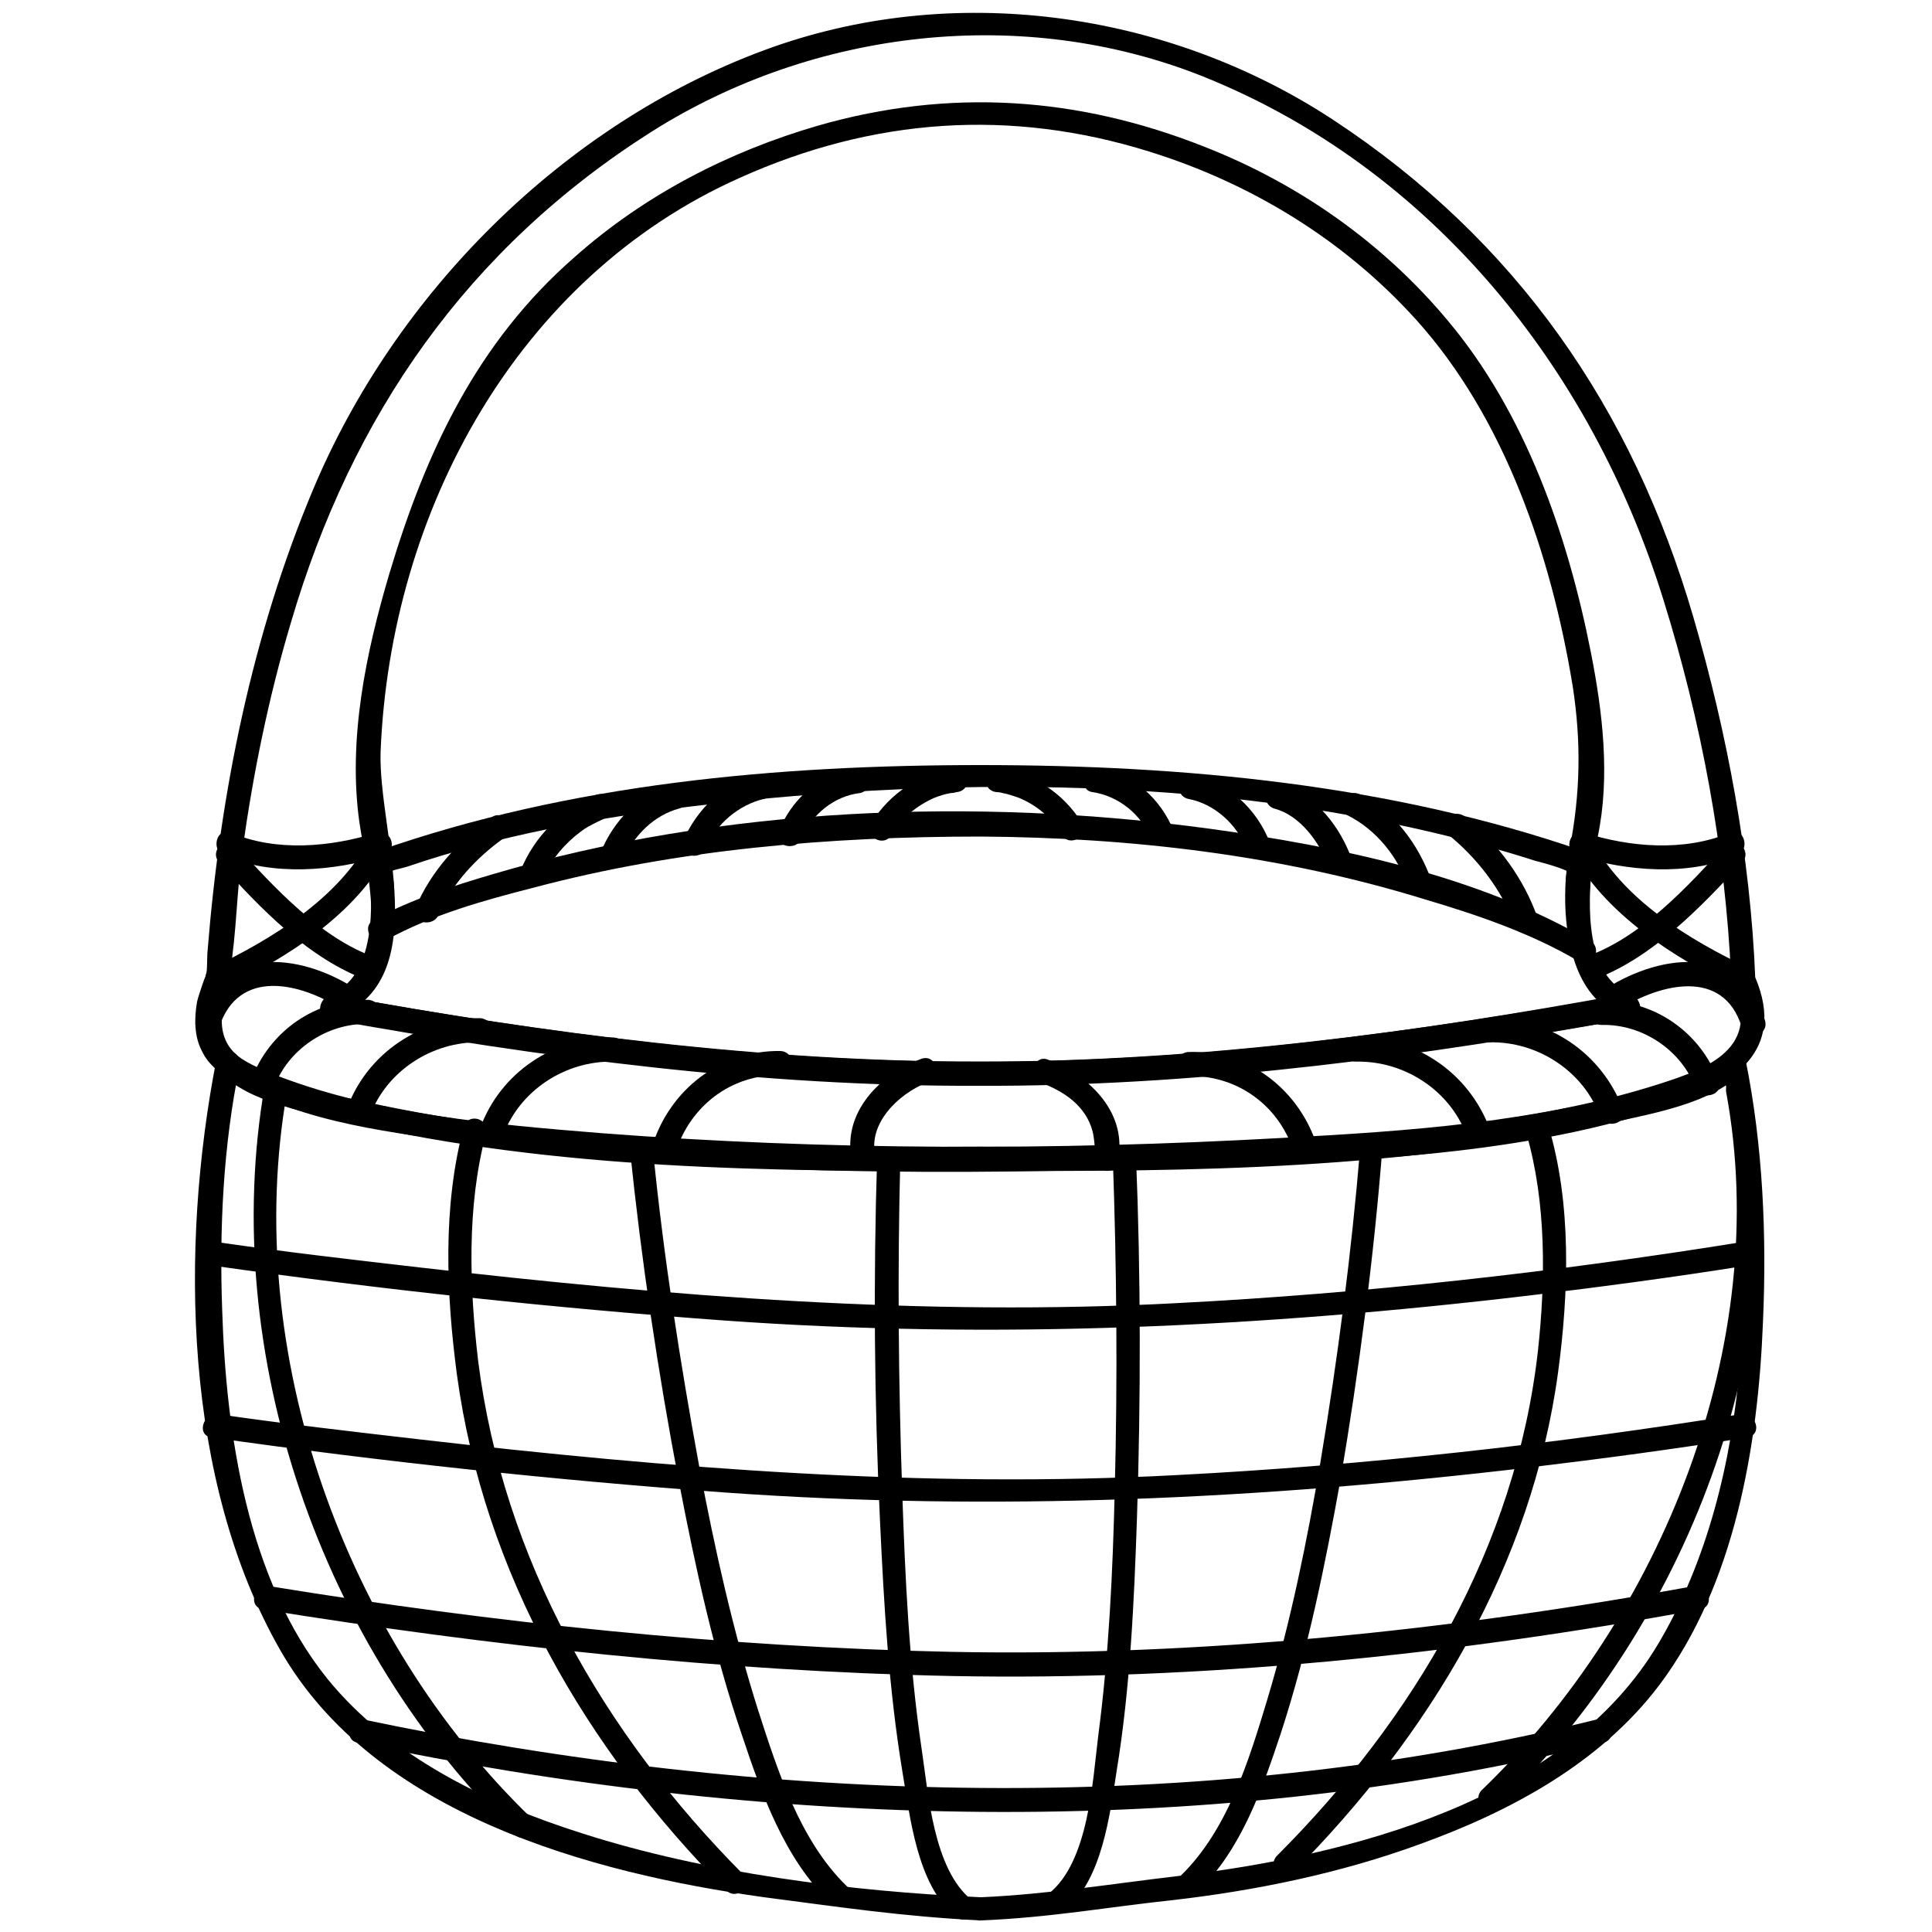 <?xml version="1.0" encoding="utf-8"?>
<!-- Generator: Adobe Illustrator 22.1.0, SVG Export Plug-In . SVG Version: 6.00 Build 0)  -->
<svg version="1.1" id="Calque_1" xmlns="http://www.w3.org/2000/svg" xmlns:xlink="http://www.w3.org/1999/xlink" x="0px" y="0px"
	 viewBox="0 0 200 200" style="enable-background:new 0 0 200 200;" xml:space="preserve">
<style type="text/css">
	.st0{fill:none;stroke:#000000;stroke-miterlimit:10;}
</style>
<path class="st0" d="M210.5,90.5"/>
<g>
	<g>
		<g>
			<path d="M37,180.4c41.8,8.8,87.3,10.3,129,0c1.5-0.4,0.9-2.8-0.7-2.4c-41.3,10.2-86.3,8.7-127.7,0
				C36.2,177.7,35.5,180.1,37,180.4L37,180.4z"/>
		</g>
	</g>
	<g>
		<g>
			<g>
				<g>
					<path d="M168.9,103c-4.9-1.9-4.5-9.3-4.1-13.7c0-0.6-0.4-1-0.9-1.2c-19.9-6.9-41.4-8.9-62.4-8.9c-21,0-42.4,1.9-62.4,8.9
						c-0.5,0.2-1,0.6-0.9,1.2c0.4,4.3,0.8,11.8-4.1,13.7c-1,0.4-1.3,2.1,0,2.4c22.2,4,44.9,6.9,67.4,6.9c22.5,0,45.2-3,67.4-6.9
						c1.6-0.3,0.9-2.7-0.7-2.4c-22,3.9-44.4,6.9-66.8,6.9c-22.3,0-44.8-2.9-66.8-6.9c0,0.8,0,1.6,0,2.4c4.3-1.7,5.6-5.8,6-10.1
						c0.1-1.4,0.6-6.1-0.7-4.8c0.4-0.4,1.7-0.6,2.3-0.8c9.4-3.2,19.3-5,29.2-6.2c28.5-3.4,59.9-3.2,87.5,5.6
						c1.1,0.3,2.3,0.6,3.4,1.1c0.2,0.1,0.7,0.1,0.8,0.3c-1.3-1.5-1,1.5-1,2.3c0,4.9,1,10.6,6.1,12.6
						C169.7,105.9,170.4,103.6,168.9,103z"/>
				</g>
			</g>
			<g>
				<g>
					<path d="M178.6,109.2c-2.5,2.7-9.3,3.9-13,4.8c-20.8,4.6-42.8,4.8-64,4.7c0.4,0.4,0.8,0.8,1.2,1.2c0,0,0,0,0,0
						c0-0.7-0.6-1.2-1.2-1.2c0,0-0.1,0-0.1,0c-0.7,0-1.2,0.6-1.2,1.2c0,0,0,0,0,0c0.4-0.4,0.8-0.8,1.2-1.2
						c-21.2,0.1-43.2-0.1-64-4.7c-3.7-0.8-10.6-2.1-13-4.8c-0.6-0.7-1.9-0.4-2.1,0.5c-3.8,19.5-3.4,43.6,6.6,61.1
						c9.7,17,32.1,23.1,50.1,25.6c7.7,1,14.3,2,22.4,2.4c-0.4-0.4-0.8-0.8-1.2-1.2c0,0,0,0,0,0c0,0.6,0.6,1.3,1.2,1.2
						c0,0,0.1,0,0.1,0c0.7,0,1.2-0.6,1.2-1.2c0,0,0,0,0,0c-0.4,0.4-0.8,0.8-1.2,1.2c7.2-0.3,13.2-1.4,19.8-2.1
						c8.7-1,17.4-2.8,25.6-5.8c9.4-3.4,18.7-8.4,24.8-16.5c7.8-10.4,10.2-24.8,10.7-37.5c0.4-9,0-18.3-1.8-27.2
						c-0.3-1.6-2.7-0.9-2.4,0.7c3.7,18.9,3.4,42.8-6.6,59.7c-9.7,16.4-32.1,22-49.7,24.1c-6.8,0.8-13.6,1.9-20.4,2.2
						c-0.7,0-1.2,0.5-1.2,1.2c0,0,0,0,0,0c0.4-0.4,0.8-0.8,1.2-1.2c0,0-0.1,0-0.1,0c0.4,0.4,0.8,0.8,1.2,1.2c0,0,0,0,0,0
						c0-0.7-0.6-1.2-1.2-1.2c-13.5-0.6-28.4-2.5-41.2-6.6c-9.8-3.1-19.8-7.9-26.4-16c-8.3-10.3-10.5-25.4-10.9-38.2
						c-0.3-8.4,0.1-17,1.8-25.2c-0.7,0.2-1.4,0.4-2.1,0.5c3,3.3,9.5,4.3,13.5,5.3c21.2,4.9,43.7,5.1,65.3,5c0.7,0,1.2-0.6,1.2-1.2
						c0,0,0,0,0,0c-0.4,0.4-0.8,0.8-1.2,1.2c0,0,0.1,0,0.1,0c-0.4-0.4-0.8-0.8-1.2-1.2c0,0,0,0,0,0c0,0.7,0.6,1.2,1.2,1.2
						c21.6,0.1,44.1-0.1,65.3-5c4-0.9,10.5-2,13.5-5.3C181.4,109.8,179.7,108.1,178.6,109.2z"/>
				</g>
			</g>
			<g>
				<g>
					<path d="M181.7,101.2c-0.5-12.5-2.9-25.3-6.4-37.3C169,42.3,157,24.9,138,12.4C120.8,1.1,98.5-2,79.1,5.2
						c-20.8,7.7-38.2,25.2-46.7,45.5c-6.3,15-9.6,31.4-10.9,47.6c-0.1,0.9,0,2-0.2,2.9c0.2-1-0.8,2-0.9,2.5
						c-0.3,1.7-0.3,3.6,0.5,5.1c0.7,1.5,2.1,2.5,3.5,3.3c7.1,4.2,16.6,5.2,24.6,6.3c24.6,3.3,49.9,3.3,74.7,2.4
						c16.4-0.6,34.3-1.1,50-6.6c6.3-2.2,11.4-5.9,7.7-13.7c-0.7-1.4-2.8-0.2-2.1,1.2c3.2,6.8-2.5,8.9-7.5,10.5
						c-12.5,4-26.1,4.9-39.1,5.6c-23.4,1.3-47.1,1.3-70.5-0.5c-11.1-0.9-22.9-1.9-33.4-5.9c-1.3-0.5-3.2-1.3-4.2-2.1
						c-2.7-2.3-1.4-5.5-0.8-8.6c0.7-4.2,0.7-8.5,1.3-12.7c1.1-7.9,2.7-15.8,5-23.5c6.3-21.5,18.3-38.8,37.4-50.9
						c16.8-10.6,38.4-13.1,57-5.7c23.7,9.5,40.3,30.3,47.7,54.2c3.9,12.5,6.4,25.8,7,39C179.3,102.8,181.7,102.8,181.7,101.2z"/>
					<path d="M103.4,109.9c-0.6,0-1.3,0-1.9,0c0.4,0.4,0.8,0.8,1.2,1.2c0,0,0,0,0,0c0-0.7-0.6-1.2-1.2-1.2c0,0-0.1,0-0.1,0
						c-0.7,0-1.2,0.6-1.2,1.2c0,0,0,0,0,0c0.4-0.4,0.8-0.8,1.2-1.2c-22.3,0.1-44.8-2.9-66.7-6.9c0,0.8,0,1.6,0,2.4
						c10.5-4,4.4-19.3,4.7-27.6c1-24.8,14.1-49.1,37.2-59.4c13.8-6.2,28-7.2,42.4-2.7c10.6,3.3,20.2,9.2,27.6,17.4
						c9.2,10.2,14,24.5,16.2,37.9c0.9,5.8,0.8,11.1-0.3,16.8c-1.1,5.9-0.7,15,5.7,17.5c0-0.8,0-1.6,0-2.4
						C147,106.8,125.1,109.8,103.4,109.9c-1.6,0-1.6,2.5,0,2.5c21.9-0.1,44-3.1,65.5-7c1.3-0.2,1-2,0-2.4
						c-5.9-2.3-4.5-11.5-3.5-16.4c1.3-6.2,0.5-12.9-0.7-19c-2.4-12.2-6.8-24.9-14.9-34.5c-6.7-8-15.4-14.1-25.1-17.9
						c-13.1-5.2-26.4-6.1-40-2.2c-9.3,2.7-18,7.2-25.2,13.6c-10.1,8.8-15.4,20.1-19.2,32.8c-2.4,8.1-4.3,17.1-3.1,25.7
						c0.8,5.4,3.6,15.4-3.2,18c-1,0.4-1.3,2.1,0,2.4c22.1,4,44.9,7,67.4,6.9c0.7,0,1.2-0.6,1.2-1.2c0,0,0,0,0,0
						c-0.4,0.4-0.8,0.8-1.2,1.2c0,0,0.1,0,0.1,0c-0.4-0.4-0.8-0.8-1.2-1.2c0,0,0,0,0,0c0,0.7,0.6,1.2,1.2,1.2c0.6,0,1.3,0,1.9,0
						C105,112.3,105,109.9,103.4,109.9z"/>
				</g>
			</g>
		</g>
		<g>
			<g>
				<path d="M21.9,131c17.6,2.5,35.3,4.4,53.1,5.7c28,2,55.6,0.7,83.4-2.6c7.5-0.9,15-1.9,22.5-3.1c1.6-0.3,0.9-2.6-0.7-2.4
					c-19.3,3.1-38.9,5.3-58.4,6.3c-26.2,1.4-52.4-0.7-78.4-3.7c-6.9-0.8-13.9-1.6-20.8-2.6C21,128.4,20.3,130.8,21.9,131L21.9,131z"
					/>
			</g>
		</g>
		<g>
			<g>
				<path d="M21.9,148.8c17.6,2.5,35.3,4.4,53.1,5.7c28,2,55.6,0.7,83.4-2.6c7.5-0.9,15-1.9,22.5-3.1c1.6-0.3,0.9-2.6-0.7-2.4
					c-19.3,3.1-38.9,5.3-58.4,6.3c-26.2,1.4-52.4-0.7-78.4-3.7c-6.9-0.8-13.9-1.6-20.8-2.6C21,146.2,20.3,148.6,21.9,148.8
					L21.9,148.8z"/>
			</g>
		</g>
		<g>
			<g>
				<path d="M27.2,166.6c23.5,3.8,47.5,6.4,71.3,6.9c25.8,0.5,52.1-2.2,77.5-6.9c1.6-0.3,0.9-2.7-0.7-2.4
					c-25.2,4.6-51.2,7.3-76.8,6.8c-23.6-0.5-47.3-3-70.6-6.8C26.3,163.9,25.6,166.3,27.2,166.6L27.2,166.6z"/>
			</g>
		</g>
		<g>
			<g>
				<path d="M40,97.3c4.7-2.6,10.1-4.1,15.2-5.4c15-4,30.8-5.3,46.3-5.3c15.5,0.1,31.1,1.9,46,6.5c5.4,1.6,11,3.5,15.9,6.4
					c1.4,0.8,2.6-1.3,1.2-2.1c-11.6-6.8-26.2-9.8-39.3-11.6C101,82.5,74.7,83.5,51,90.5c-4.1,1.2-8.4,2.6-12.3,4.7
					C37.3,96,38.6,98.1,40,97.3L40,97.3z"/>
			</g>
		</g>
		<g>
			<g>
				<path d="M48,116.7c-2.2,8.2-1.8,17.3-0.7,25.6c2.8,20.6,13.4,38.8,27.9,53.4c1.1,1.1,2.9-0.6,1.7-1.7
					c-14.4-14.5-24.8-32.6-27.4-53.1c-0.9-7.6-1.2-16,0.8-23.5C50.8,115.8,48.4,115.1,48,116.7L48,116.7z"/>
			</g>
		</g>
		<g>
			<g>
				<path d="M65.2,118.9c1.2,11.6,2.9,23.1,5.1,34.6c1.7,8.8,3.6,17.6,6.5,26.1c2,6,4.4,12.8,9.1,17.3c1.1,1.1,2.9-0.6,1.7-1.7
					c-4.8-4.7-7.1-11.9-9.1-18.1c-2.6-8.2-4.5-16.7-6.1-25.2c-2-10.9-3.7-21.8-4.8-32.8C67.5,117.4,65,117.4,65.2,118.9L65.2,118.9z
					"/>
			</g>
		</g>
		<g>
			<g>
				<path d="M90.8,119.9c-0.4,12.5-0.3,25.1,0.3,37.6c0.4,8.6,0.9,17.3,2.3,25.8c0.8,4.7,1.5,11.8,5.5,15.1c1.2,1,3-0.7,1.7-1.7
					c-4-3.2-4.5-11.1-5.2-15.7c-1.3-8.8-1.7-17.7-2-26.5c-0.4-11.5-0.5-23-0.2-34.5C93.3,118.3,90.8,118.3,90.8,119.9L90.8,119.9z"
					/>
			</g>
		</g>
		<g>
			<g>
				<path d="M27.4,112.4c-4.8,27.7,5.9,58.2,25.9,77.5c1.1,1.1,2.9-0.6,1.7-1.7c-19.3-18.6-30-48.2-25.3-75.1
					C30,111.5,27.7,110.8,27.4,112.4L27.4,112.4z"/>
			</g>
		</g>
		<g>
			<g>
				<path d="M158,117.3c2.1,7.2,2,15.3,1.2,22.6c-2.3,20.2-12.8,38-27,52.2c-1.1,1.1,0.6,2.9,1.7,1.7c14.1-14.2,24.7-31.8,27.4-51.8
					c1.1-8.2,1.4-17.4-1-25.4C159.9,115.2,157.6,115.8,158,117.3L158,117.3z"/>
			</g>
		</g>
		<g>
			<g>
				<path d="M140.8,118.9c-0.9,10.8-2.3,21.6-4.1,32.4c-1.4,8.3-3.1,16.6-5.5,24.6c-1.9,6.3-4.1,13.5-8.9,18.2
					c-1.1,1.1,0.6,2.9,1.7,1.7c4.5-4.3,6.7-10.7,8.6-16.4c2.8-8.6,4.6-17.5,6.2-26.4c1.9-11.3,3.4-22.7,4.3-34.1
					C143.4,117.4,140.9,117.4,140.8,118.9L140.8,118.9z"/>
			</g>
		</g>
		<g>
			<g>
				<path d="M115.2,119.9c0.4,11.4,0.5,22.8,0.2,34.2c-0.2,8.5-0.6,17.1-1.7,25.5c-0.6,4.8-1,13.1-5.1,16.4c-1.2,1,0.5,2.7,1.7,1.7
					c3.8-3.1,4.6-9.9,5.3-14.4c1.4-8.6,1.8-17.4,2.1-26.2c0.4-12.4,0.4-24.9-0.1-37.4C117.6,118.3,115.1,118.3,115.2,119.9
					L115.2,119.9z"/>
			</g>
		</g>
		<g>
			<g>
				<path d="M178.7,113.1c4.8,26-6.7,54.3-25.3,72.2c-1.1,1.1,0.6,2.8,1.7,1.7c19.3-18.5,30.9-47.7,25.9-74.6
					C180.7,110.8,178.4,111.5,178.7,113.1L178.7,113.1z"/>
			</g>
		</g>
		<g>
			<g>
				<path d="M28.4,112.5c1.4-3.8,5.4-6.6,9.7-6.5c1.6,0,1.6-2.4,0-2.5c-5.4-0.1-10.2,3.2-12.1,8.3C25.5,113.4,27.9,114,28.4,112.5
					L28.4,112.5z"/>
			</g>
		</g>
		<g>
			<g>
				<path d="M38.3,115.5c1.7-4.6,6.4-7.7,11.4-7.6c1.6,0,1.6-2.4,0-2.5c-6.1-0.1-11.7,3.6-13.8,9.4C35.3,116.3,37.7,117,38.3,115.5
					L38.3,115.5z"/>
			</g>
		</g>
		<g>
			<g>
				<path d="M52.1,117.5c1.7-4.6,6.4-7.7,11.4-7.6c1.6,0,1.6-2.4,0-2.5c-6.1-0.1-11.7,3.6-13.8,9.4
					C49.2,118.3,51.6,118.9,52.1,117.5L52.1,117.5z"/>
			</g>
		</g>
		<g>
			<g>
				<path d="M69.9,119.4c1.5-4.9,5.8-8.2,10.9-8.1c1.6,0,1.6-2.4,0-2.5c-6.2-0.1-11.5,4-13.3,9.9C67,120.3,69.4,121,69.9,119.4
					L69.9,119.4z"/>
			</g>
		</g>
		<g>
			<g>
				<path d="M90.6,119.6c-0.7-3.2,2.2-6.3,5.5-7.6c1.5-0.6,0.8-2.9-0.7-2.4c-4.3,1.6-8.3,5.6-7.2,10.6
					C88.6,121.9,91,121.2,90.6,119.6L90.6,119.6z"/>
			</g>
		</g>
		<g>
			<g>
				<path d="M177.9,111.9c-1.9-5.1-6.7-8.4-12.1-8.3c-1.6,0-1.6,2.5,0,2.5c4.3-0.1,8.3,2.7,9.7,6.5
					C176.1,114,178.5,113.4,177.9,111.9L177.9,111.9z"/>
			</g>
		</g>
		<g>
			<g>
				<path d="M168,114.8c-2.2-5.8-7.7-9.5-13.8-9.4c-1.6,0-1.6,2.5,0,2.5c5-0.1,9.7,3,11.4,7.6C166.2,117,168.6,116.3,168,114.8
					L168,114.8z"/>
			</g>
		</g>
		<g>
			<g>
				<path d="M154.2,116.8c-2.2-5.8-7.7-9.5-13.8-9.4c-1.6,0-1.6,2.5,0,2.5c5-0.1,9.7,3,11.4,7.6
					C152.4,118.9,154.8,118.3,154.2,116.8L154.2,116.8z"/>
			</g>
		</g>
		<g>
			<g>
				<path d="M136.4,118.8c-1.8-5.9-7.1-10.1-13.3-9.9c-1.6,0-1.6,2.5,0,2.5c5.1-0.1,9.5,3.2,10.9,8.1
					C134.5,121,136.9,120.3,136.4,118.8L136.4,118.8z"/>
			</g>
		</g>
		<g>
			<g>
				<path d="M115.7,120.3c1.1-5-2.8-8.9-7.2-10.6c-1.5-0.6-2.1,1.8-0.7,2.4c2.4,0.9,4.6,2.4,5.3,5c0.2,0.8,0.3,2.2,0.2,2.6
					C113,121.2,115.3,121.9,115.7,120.3L115.7,120.3z"/>
			</g>
		</g>
		<g>
			<g>
				<path d="M22.7,89.3c4.2,4.7,9.3,10,15.4,12.2c1.5,0.5,2.1-1.8,0.7-2.4c-5.6-2-10.4-7.2-14.3-11.5C23.4,86.3,21.6,88.1,22.7,89.3
					L22.7,89.3z"/>
			</g>
		</g>
		<g>
			<g>
				<path d="M38.3,86.8C35.1,93,28,97.3,21.9,100.2c-1.4,0.7-0.2,2.8,1.2,2.1c6.4-3,13.9-7.7,17.2-14.3C41.1,86.6,39,85.4,38.3,86.8
					L38.3,86.8z"/>
			</g>
		</g>
		<g>
			<g>
				<path d="M23.2,88.6c5.1,2.1,11.3,1.6,16.5,0c1.5-0.5,0.9-2.8-0.7-2.4c-4.8,1.5-10.4,2-15.1,0C22.4,85.6,21.8,88,23.2,88.6
					L23.2,88.6z"/>
			</g>
		</g>
		<g>
			<g>
				<path d="M36.7,102.3c-5.8-3.7-13.9-4.5-16.4,3.3c-0.5,1.5,1.9,2.2,2.4,0.7c2-6.1,8.4-4.6,12.7-1.8
					C36.8,105.3,38,103.2,36.7,102.3L36.7,102.3z"/>
			</g>
		</g>
		<g>
			<g>
				<path d="M178.6,87.5c-3.9,4.3-8.7,9.5-14.3,11.5c-1.5,0.5-0.8,2.9,0.7,2.4c6-2.2,11.1-7.5,15.4-12.2
					C181.4,88.1,179.6,86.3,178.6,87.5L178.6,87.5z"/>
			</g>
		</g>
		<g>
			<g>
				<path d="M162.6,88c3.4,6.6,10.8,11.2,17.2,14.3c1.4,0.7,2.7-1.4,1.2-2.1c-6.1-2.9-13.1-7.1-16.3-13.4
					C164,85.4,161.9,86.6,162.6,88L162.6,88z"/>
			</g>
		</g>
		<g>
			<g>
				<path d="M179.1,86.2c-4.8,2-10.4,1.5-15.1,0c-1.5-0.5-2.2,1.9-0.7,2.4c5.2,1.6,11.3,2.1,16.5,0C181.2,88,180.6,85.6,179.1,86.2
					L179.1,86.2z"/>
			</g>
		</g>
		<g>
			<g>
				<path d="M167.6,104.5c4.3-2.7,10.8-4.3,12.7,1.8c0.5,1.5,2.9,0.9,2.4-0.7c-2.5-7.8-10.5-7-16.4-3.3
					C165,103.2,166.2,105.3,167.6,104.5L167.6,104.5z"/>
			</g>
		</g>
		<g>
			<g>
				<path d="M50.9,84.6C47.5,87,44.6,90.2,43,94c-0.6,1.5,1.8,2.1,2.4,0.7c1.3-3.1,3.9-5.9,6.7-7.9C53.4,85.9,52.2,83.7,50.9,84.6
					L50.9,84.6z"/>
			</g>
		</g>
		<g>
			<g>
				<path d="M61.7,82.3c-3.5,1.4-6.4,4.3-7.8,7.8c-0.6,1.5,1.8,2.1,2.4,0.7c0.8-1.9,2.2-3.5,3.8-4.7c0.5-0.4,1.1-0.7,1.7-1
					c0.2-0.1,1.1-0.5,0.6-0.3C63.8,84.1,63.2,81.7,61.7,82.3L61.7,82.3z"/>
			</g>
		</g>
		<g>
			<g>
				<path d="M69.6,81.3c-3.4,0.8-6.1,3.7-7.4,6.9c-0.6,1.5,1.8,2.1,2.4,0.7c1-2.4,3.1-4.5,5.7-5.2C71.8,83.3,71.2,80.9,69.6,81.3
					L69.6,81.3z"/>
			</g>
		</g>
		<g>
			<g>
				<path d="M78.5,80.3c-3.6,0.7-6.4,3.5-7.8,6.8c-0.6,1.5,1.8,2.1,2.4,0.7c1-2.5,3.4-4.5,6-5.1C80.7,82.3,80.1,80,78.5,80.3
					L78.5,80.3z"/>
			</g>
		</g>
		<g>
			<g>
				<path d="M88.4,79.6c-3.6,0.5-6.5,3.2-7.8,6.5c-0.6,1.5,1.8,2.1,2.4,0.7c1-2.5,3.4-4.4,6-4.7C90.6,81.8,89.9,79.4,88.4,79.6
					L88.4,79.6z"/>
			</g>
		</g>
		<g>
			<g>
				<path d="M99,79.6c-3.6,0.3-6.9,2.5-8.8,5.6c-0.8,1.4,1.3,2.6,2.1,1.2c1-1.7,2.6-3,4.4-3.8c0.5-0.2,1.1-0.4,1.7-0.5
					C98.7,82.1,99,82,99,82C100.6,81.9,100.6,79.4,99,79.6L99,79.6z"/>
			</g>
		</g>
		<g>
			<g>
				<path d="M149.8,86.3c3,2.4,5.7,5.8,7,9.5c0.5,1.5,2.9,0.8,2.4-0.7c-1.4-4.1-4.2-7.9-7.6-10.6C150.3,83.6,148.6,85.3,149.8,86.3
					L149.8,86.3z"/>
			</g>
		</g>
		<g>
			<g>
				<path d="M139.5,84.4c3,1.5,5.3,4.4,6.3,7.5c0.5,1.5,2.9,0.9,2.4-0.7c-1.3-3.7-3.9-7.3-7.5-9C139.3,81.6,138.1,83.7,139.5,84.4
					L139.5,84.4z"/>
			</g>
		</g>
		<g>
			<g>
				<path d="M131.9,83.7c2.7,0.7,4.7,3.5,5.7,6.1c0.5,1.5,2.9,0.8,2.4-0.7c-1.2-3.4-3.7-6.8-7.4-7.9C131,80.8,130.4,83.2,131.9,83.7
					L131.9,83.7z"/>
			</g>
		</g>
		<g>
			<g>
				<path d="M123,82.7c2.7,0.5,5,2.6,6,5.1c0.6,1.5,3,0.8,2.4-0.7c-1.3-3.3-4.2-6.1-7.8-6.8C122.1,80,121.4,82.3,123,82.7L123,82.7z
					"/>
			</g>
		</g>
		<g>
			<g>
				<path d="M113.1,82c2.7,0.4,5,2.3,6,4.7c0.6,1.5,3,0.8,2.4-0.7c-1.3-3.2-4.2-6-7.8-6.5C112.2,79.4,111.6,81.8,113.1,82L113.1,82z
					"/>
			</g>
		</g>
		<g>
			<g>
				<path d="M103.2,82c0,0,0.3,0,0.6,0.1c0.6,0.1,1.1,0.3,1.7,0.5c1.9,0.8,3.4,2.1,4.4,3.8c0.8,1.4,3,0.1,2.1-1.2
					c-1.9-3.1-5.2-5.3-8.8-5.6C101.6,79.4,101.6,81.9,103.2,82L103.2,82z"/>
			</g>
		</g>
	</g>
</g>
</svg>

